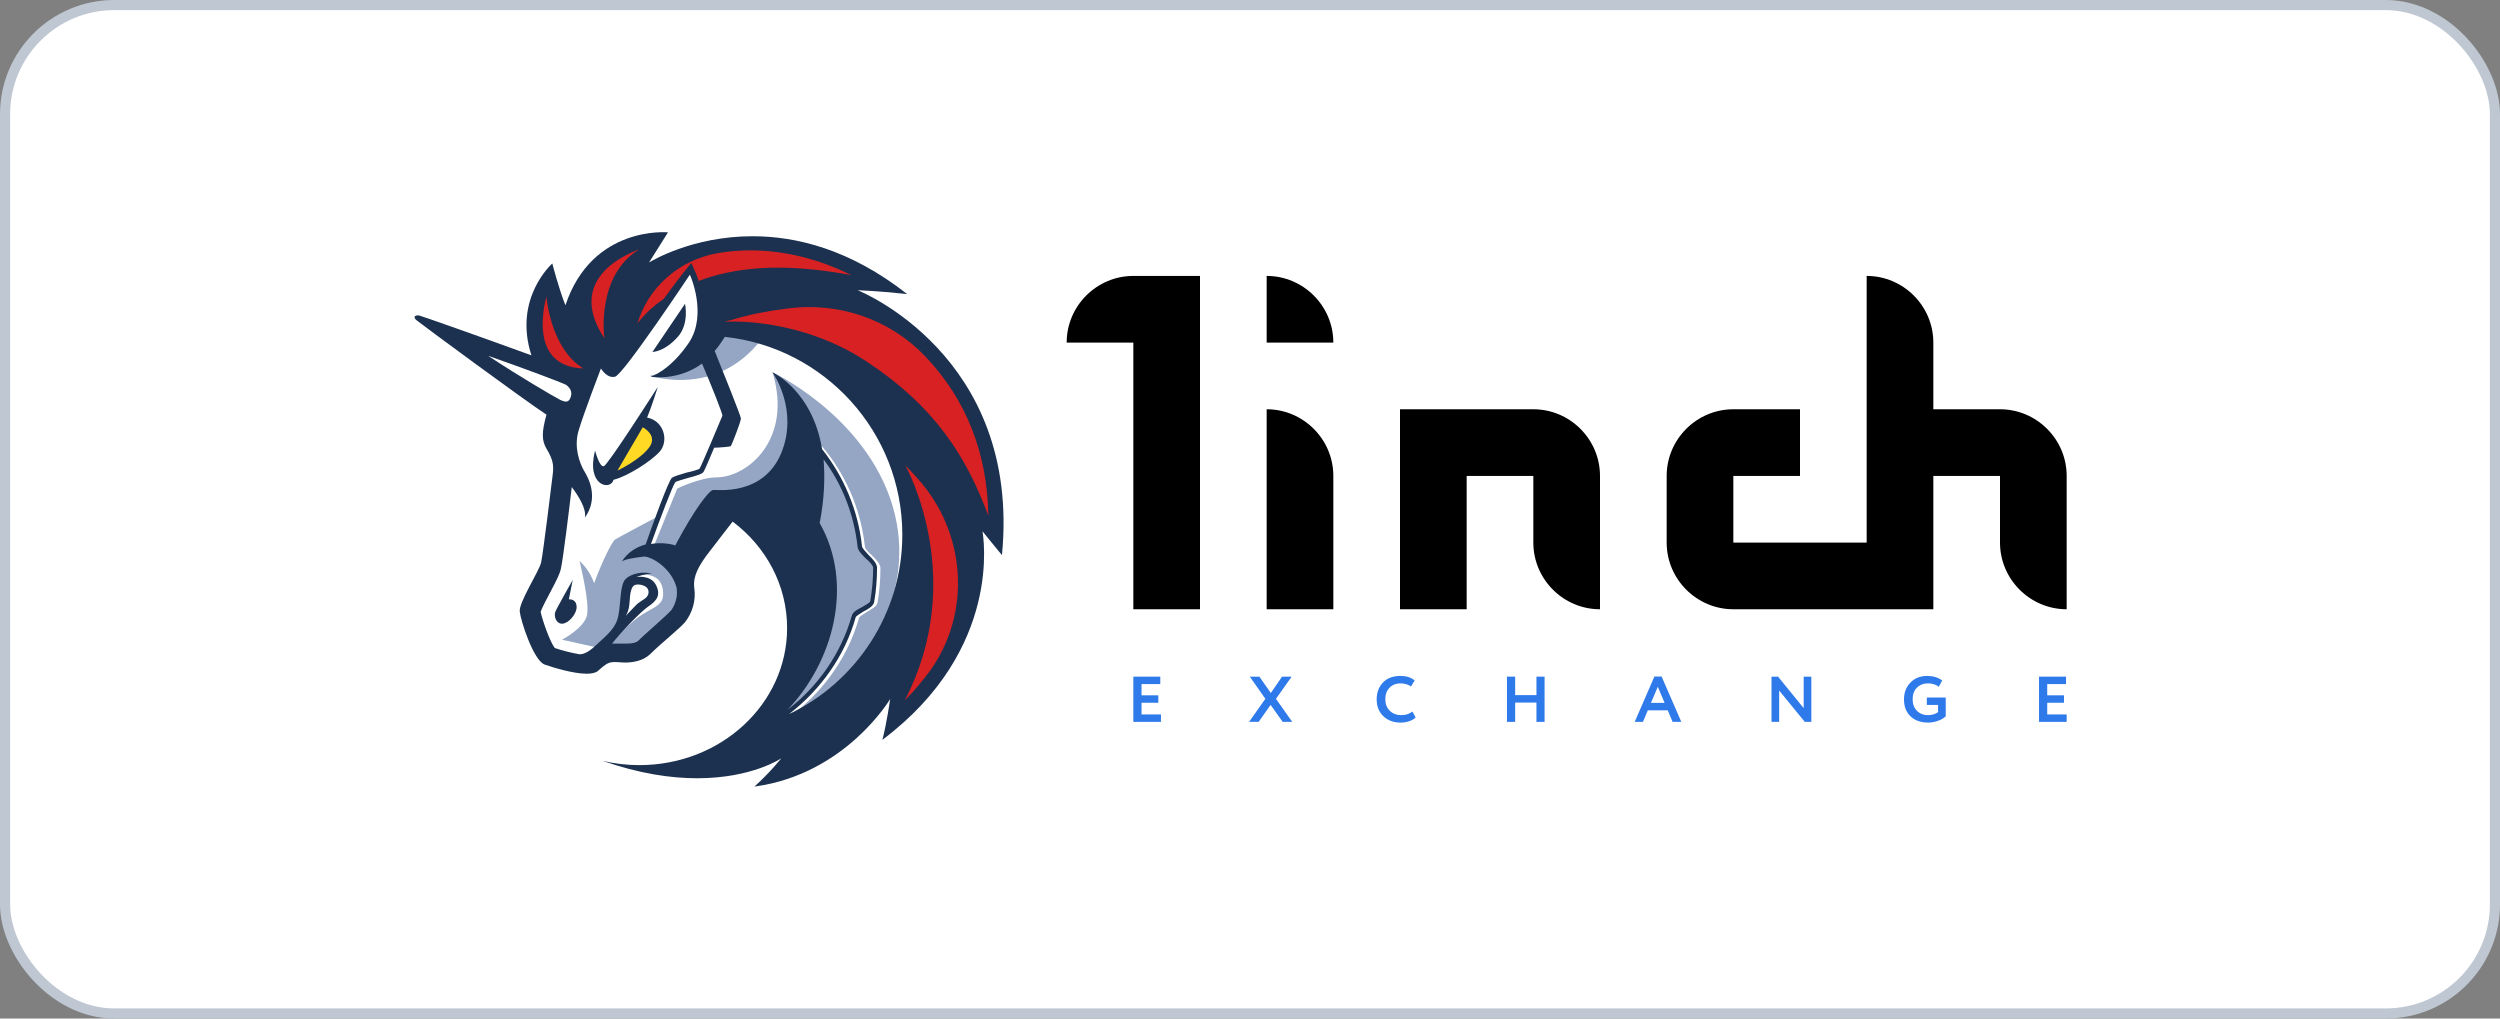 <?xml version="1.0" encoding="UTF-8"?>
<svg width="162px" height="66px" viewBox="0 0 162 66" version="1.1" xmlns="http://www.w3.org/2000/svg" xmlns:xlink="http://www.w3.org/1999/xlink">
    <rect x="0" y="0" width="162" height="66" fill="#808080" stroke="none"/>
    <title>partners/1inch_logo</title>
    <g id="partners/1inch_logo" stroke="none" stroke-width="1" fill="none" fill-rule="evenodd">
        <rect id="矩形" stroke="#BFC7D2" stroke-width="0.655" fill="#FFFFFF" x="0.328" y="0.328" width="161.345" height="65.345" rx="7.075"></rect>
        <g id="1inch" transform="translate(26.64, 15)" fill-rule="nonzero">
            <path d="M42.48,7.2 L46.8,7.2 L46.8,24.48 L51.12,24.48 L51.12,2.88 L46.8,2.88 C44.424,2.88 42.48,4.824 42.48,7.2 Z" id="路径" fill="#000000"></path>
            <path d="M55.44,24.48 L59.76,24.48 L59.76,15.84 C59.76,13.464 57.816,11.52 55.44,11.52 L55.44,24.48 Z" id="路径" fill="#000000"></path>
            <path d="M64.08,11.52 L64.08,24.48 L68.4,24.48 L68.4,15.84 L72.72,15.84 L72.72,20.16 C72.72,22.536 74.664,24.48 77.04,24.48 L77.04,15.84 C77.04,13.464 75.096,11.52 72.72,11.52 L64.08,11.52 Z" id="路径" fill="#000000"></path>
            <path d="M102.96,11.52 L98.64,11.52 L98.64,7.2 C98.64,4.824 96.696,2.88 94.32,2.88 L94.32,20.16 L85.68,20.16 L85.68,15.84 L90,15.84 L90,11.52 L85.68,11.52 C83.304,11.52 81.36,13.464 81.36,15.84 L81.36,20.16 C81.36,22.536 83.304,24.48 85.68,24.48 L98.64,24.48 L98.64,15.84 L102.96,15.84 L102.96,20.16 C102.96,22.536 104.904,24.48 107.28,24.48 L107.28,15.84 C107.28,13.464 105.336,11.52 102.96,11.52 Z" id="路径" fill="#000000"></path>
            <path d="M55.44,7.2 L59.76,7.2 C59.76,4.824 57.816,2.88 55.44,2.88 L55.44,7.2 Z" id="路径" fill="#000000"></path>
            <polygon id="路径" fill="#2F7AEA" points="48.59 31.778 46.8 31.778 46.8 28.846 48.547 28.846 48.547 29.328 47.331 29.328 47.331 30.057 48.418 30.057 48.418 30.538 47.331 30.538 47.331 31.296 48.59 31.296"></polygon>
            <polygon id="路径" fill="#2F7AEA" points="56.438 28.846 57.059 28.846 56.041 30.283 57.098 31.778 56.477 31.778 55.696 30.676 54.92 31.778 54.299 31.778 55.355 30.283 54.346 28.846 54.967 28.846 55.709 29.906"></polygon>
            <path d="M64.889,31.108 L65.091,31.493 C64.997,31.591 64.86,31.67 64.682,31.732 C64.506,31.793 64.321,31.824 64.125,31.824 C63.665,31.824 63.29,31.686 62.999,31.409 C62.712,31.133 62.568,30.767 62.568,30.312 C62.568,29.876 62.704,29.515 62.978,29.227 C63.248,28.942 63.626,28.8 64.112,28.8 C64.498,28.8 64.804,28.899 65.031,29.097 L64.794,29.479 C64.59,29.347 64.362,29.282 64.112,29.282 C63.825,29.282 63.589,29.375 63.405,29.562 C63.221,29.749 63.129,29.999 63.129,30.312 C63.129,30.619 63.225,30.868 63.418,31.058 C63.613,31.247 63.865,31.342 64.173,31.342 C64.437,31.342 64.676,31.264 64.889,31.108 Z" id="路径" fill="#2F7AEA"></path>
            <polygon id="路径" fill="#2F7AEA" points="73.449 31.778 72.922 31.778 72.922 30.526 71.542 30.526 71.542 31.778 71.011 31.778 71.011 28.846 71.542 28.846 71.542 30.044 72.922 30.044 72.922 28.846 73.449 28.846"></polygon>
            <path d="M79.824,31.778 L79.289,31.778 L80.566,28.838 L81.032,28.838 L82.309,31.778 L81.744,31.778 L81.429,31.028 L80.139,31.028 L79.824,31.778 Z M81.226,30.547 L80.786,29.504 L80.342,30.547 L81.226,30.547 Z" id="形状" fill="#2F7AEA"></path>
            <polygon id="路径" fill="#2F7AEA" points="90.734 28.846 90.734 31.778 90.31 31.778 88.65 29.747 88.65 31.778 88.154 31.778 88.154 28.846 88.577 28.846 90.238 30.886 90.238 28.846"></polygon>
            <path d="M98.947,30.681 L98.218,30.681 L98.218,30.199 L99.444,30.199 L99.444,31.414 C99.314,31.539 99.141,31.64 98.926,31.715 C98.71,31.788 98.506,31.824 98.313,31.824 C97.824,31.824 97.439,31.687 97.157,31.414 C96.878,31.143 96.738,30.776 96.738,30.312 C96.738,29.882 96.877,29.523 97.152,29.236 C97.429,28.945 97.793,28.8 98.244,28.8 C98.629,28.8 98.953,28.899 99.215,29.097 L98.991,29.508 C98.916,29.438 98.816,29.384 98.693,29.344 C98.569,29.303 98.441,29.282 98.309,29.282 C98.007,29.282 97.764,29.374 97.579,29.558 C97.393,29.74 97.299,29.991 97.299,30.312 C97.299,30.622 97.393,30.872 97.579,31.062 C97.764,31.249 98.011,31.342 98.322,31.342 C98.431,31.342 98.549,31.323 98.675,31.284 C98.802,31.242 98.893,31.194 98.947,31.141 L98.947,30.681 Z" id="路径" fill="#2F7AEA"></path>
            <polygon id="路径" fill="#2F7AEA" points="107.28 31.778 105.489 31.778 105.489 28.846 107.237 28.846 107.237 29.328 106.02 29.328 106.02 30.057 107.107 30.057 107.107 30.538 106.02 30.538 106.02 31.296 107.28 31.296"></polygon>
            <polygon id="路径" fill="#FFFFFF" points="9.307 19.838 10.315 12.247 1.558 6.167 9.559 8.876 11.449 5.978 18.348 1.694 33.562 10.073 34.35 22.862 27.577 32.281 22.222 33.1 24.994 28.028 24.994 23.146 22.978 19.334 20.931 17.98 17.781 21.224 17.781 24.658 15.324 26.957 12.205 27.335 10.819 28.123 8.551 27.398 7.606 23.996 9.307 21.602"></polygon>
            <path d="M23.293,6.104 C21.624,5.758 19.797,5.852 19.797,5.852 C19.797,5.852 19.198,8.624 15.481,9.349 C15.513,9.349 20.395,11.018 23.293,6.104 Z" id="路径" fill="#94A6C3"></path>
            <path d="M24.805,31.241 C26.821,29.666 28.333,27.493 29.026,25.036 C29.057,24.941 29.341,24.784 29.53,24.658 C29.845,24.469 30.16,24.311 30.223,24.059 C30.349,23.335 30.412,22.579 30.412,21.823 C30.412,21.539 30.128,21.256 29.845,20.972 C29.624,20.783 29.404,20.563 29.404,20.405 C29.089,17.539 27.766,14.861 25.655,12.908 L25.435,13.129 C27.482,15.05 28.805,17.665 29.089,20.437 C29.12,20.689 29.372,20.941 29.624,21.193 C29.845,21.382 30.097,21.665 30.097,21.791 C30.097,22.516 30.034,23.24 29.908,23.965 C29.876,24.091 29.593,24.217 29.372,24.343 C29.057,24.5 28.774,24.658 28.711,24.91 C27.955,27.587 26.222,29.918 23.923,31.43 C24.332,30.548 25.624,27.682 26.317,26.233 L26.191,21.571 L22.19,17.696 L19.922,18.011 L17.434,22.043 C17.434,22.043 18.599,23.524 16.961,25.256 C15.355,26.957 14.095,27.335 14.095,27.335 L12.929,26.705 C13.276,26.264 13.969,25.603 14.504,25.162 C15.418,24.406 16.331,24.343 16.331,23.524 C16.363,21.823 14.536,22.295 14.536,22.295 L13.874,22.925 L13.591,25.256 L12.205,26.989 L12.047,26.957 L9.779,26.453 C9.779,26.453 11.165,25.729 11.386,24.91 C11.606,24.122 10.945,21.508 10.913,21.35 C10.945,21.382 11.575,21.917 11.858,22.799 C12.362,21.413 13.024,20.09 13.213,19.964 C13.402,19.838 15.953,18.484 15.953,18.484 L15.103,20.72 L15.733,20.374 L17.245,16.657 C17.245,16.657 18.725,15.932 19.828,15.932 C21.812,15.901 24.742,13.475 23.419,9.128 C23.797,9.286 30.349,12.562 31.483,18.988 C32.333,23.933 29.53,28.564 24.805,31.241 Z" id="路径" fill="#94A6C3"></path>
            <path d="M17.308,6.797 C18.033,5.947 17.749,4.687 17.749,4.687 L15.639,7.805 C15.607,7.805 16.395,7.837 17.308,6.797 Z" id="路径" fill="#1B314F"></path>
            <path d="M10.221,23.839 L10.473,22.579 C10.473,22.579 9.433,24.406 9.339,24.658 C9.244,24.941 9.402,25.445 9.811,25.414 C10.221,25.382 10.725,24.784 10.725,24.343 C10.725,23.776 10.221,23.839 10.221,23.839 Z" id="路径" fill="#1B314F"></path>
            <path d="M28.932,3.805 C28.932,3.805 30.507,3.868 32.145,4.057 C28.459,1.159 24.963,0.308 22.128,0.308 C18.222,0.308 15.576,1.915 15.418,2.009 L16.647,0.056 C16.647,0.056 11.733,-0.416 10,4.781 C9.559,3.679 9.15,2.072 9.15,2.072 C9.15,2.072 6.598,4.309 7.795,8.026 C4.866,6.955 0.676,5.474 0.519,5.443 C0.298,5.411 0.235,5.506 0.235,5.506 C0.235,5.506 0.172,5.6 0.361,5.758 C0.708,6.041 7.323,10.924 8.772,11.869 C8.457,13.003 8.457,13.538 8.772,14.074 C9.213,14.798 9.244,15.176 9.181,15.712 C9.118,16.247 8.551,20.878 8.425,21.445 C8.299,22.012 6.976,24.028 7.039,24.626 C7.102,25.225 7.921,27.776 8.646,28.06 C9.181,28.249 10.504,28.658 11.386,28.658 C11.701,28.658 11.985,28.595 12.111,28.469 C12.646,27.997 12.804,27.902 13.182,27.902 C13.213,27.902 13.245,27.902 13.276,27.902 C13.434,27.902 13.623,27.934 13.843,27.934 C14.347,27.934 15.009,27.839 15.481,27.398 C16.174,26.705 17.371,25.76 17.749,25.319 C18.222,24.721 18.474,23.902 18.348,23.083 C18.253,22.327 18.663,21.665 19.135,21.004 C19.734,20.216 20.836,18.799 20.836,18.799 C23.01,20.437 24.364,22.925 24.364,25.697 C24.364,30.611 20.08,34.58 14.788,34.58 C13.969,34.58 13.182,34.486 12.394,34.297 C14.82,35.147 16.867,35.431 18.537,35.431 C22.096,35.431 23.986,34.139 23.986,34.139 C23.986,34.139 23.325,34.99 22.254,35.966 C22.285,35.966 22.285,35.966 22.285,35.966 C28.176,35.147 31.042,30.296 31.042,30.296 C31.042,30.296 30.822,31.871 30.538,32.942 C38.382,27.052 37.059,19.681 37.027,19.429 C37.09,19.523 37.878,20.468 38.287,20.972 C39.547,7.994 28.932,3.805 28.932,3.805 Z M16.867,24.532 C16.741,24.689 16.206,25.162 15.828,25.508 C15.45,25.855 15.04,26.201 14.725,26.516 C14.599,26.642 14.347,26.705 13.969,26.705 C13.843,26.705 13.717,26.705 13.623,26.705 C13.56,26.705 13.497,26.705 13.434,26.705 C13.371,26.705 13.339,26.705 13.308,26.705 C13.213,26.705 13.119,26.705 13.024,26.705 C13.497,26.075 14.883,24.626 15.355,24.311 C15.922,23.933 16.206,23.555 15.859,22.894 C15.513,22.232 14.599,22.39 14.599,22.39 C14.599,22.39 15.135,22.169 15.607,22.169 C15.009,22.012 14.253,22.169 13.906,22.516 C13.528,22.862 13.591,24.091 13.434,24.878 C13.276,25.697 12.741,26.107 11.922,26.863 C11.481,27.272 11.166,27.398 10.914,27.398 C10.378,27.304 9.748,27.146 9.307,26.989 C8.992,26.579 8.52,25.225 8.394,24.658 C8.488,24.343 8.866,23.681 9.055,23.303 C9.433,22.579 9.654,22.169 9.717,21.791 C9.843,21.256 10.252,17.948 10.41,16.562 C10.819,17.098 11.386,17.98 11.26,18.547 C12.174,17.255 11.512,15.995 11.197,15.491 C10.914,14.987 10.536,13.979 10.851,12.908 C11.166,11.837 12.3,8.876 12.3,8.876 C12.3,8.876 12.678,9.538 13.213,9.412 C13.749,9.286 18.064,2.797 18.064,2.797 C18.064,2.797 19.23,5.348 18.001,7.207 C16.741,9.065 15.513,9.412 15.513,9.412 C15.513,9.412 17.245,9.727 18.852,8.561 C19.513,10.105 20.143,11.711 20.175,11.932 C20.08,12.152 18.82,15.176 18.694,15.365 C18.631,15.428 18.19,15.554 17.875,15.617 C17.34,15.775 17.025,15.869 16.899,15.964 C16.678,16.153 15.67,18.925 15.198,20.279 C14.631,20.437 14.064,20.752 13.654,21.382 C13.875,21.224 14.568,21.13 15.072,21.067 C15.513,21.035 16.867,21.76 17.214,23.114 C17.214,23.146 17.214,23.146 17.214,23.177 C17.277,23.681 17.119,24.154 16.867,24.532 Z M13.906,24.91 C14.19,24.5 14.158,23.807 14.19,23.587 C14.221,23.366 14.284,22.957 14.536,22.894 C14.788,22.831 15.387,22.925 15.387,23.366 C15.387,23.776 14.946,23.87 14.631,24.154 C14.41,24.374 13.969,24.847 13.906,24.91 Z M26.475,18.893 C26.79,17.287 26.821,15.901 26.727,14.767 C27.955,16.405 28.711,18.389 28.932,20.437 C28.963,20.689 29.215,20.941 29.467,21.193 C29.688,21.382 29.94,21.634 29.94,21.791 C29.94,22.516 29.877,23.24 29.751,23.965 C29.719,24.059 29.436,24.217 29.215,24.343 C28.9,24.5 28.617,24.658 28.554,24.91 C27.861,27.335 26.38,29.477 24.396,30.989 C27.325,27.934 28.743,22.894 26.475,18.893 Z M24.49,31.273 C26.538,29.698 28.113,27.493 28.806,25.004 C28.837,24.91 29.121,24.752 29.31,24.626 C29.625,24.469 29.94,24.28 30.003,24.028 C30.129,23.303 30.192,22.547 30.192,21.791 C30.192,21.508 29.908,21.224 29.625,20.941 C29.467,20.752 29.215,20.531 29.215,20.374 C28.963,18.074 28.05,15.901 26.632,14.105 C26.002,10.325 23.482,9.16 23.419,9.128 C23.482,9.223 25.12,11.585 23.986,14.357 C22.821,17.161 19.828,16.72 19.576,16.751 C19.324,16.751 18.348,18.011 17.119,20.342 C16.962,20.279 16.3,20.122 15.544,20.248 C16.111,18.673 16.962,16.436 17.119,16.247 C17.182,16.184 17.655,16.058 17.97,15.964 C18.568,15.806 18.852,15.712 18.946,15.586 C19.009,15.491 19.324,14.767 19.639,14.011 C19.923,14.011 20.647,13.948 20.71,13.916 C20.773,13.853 21.372,12.31 21.372,12.121 C21.372,11.963 20.143,8.908 19.671,7.742 C19.891,7.49 20.112,7.175 20.332,6.829 C26.79,7.522 31.83,13.003 31.83,19.649 C31.83,24.752 28.837,29.194 24.49,31.273 Z" id="形状" fill="#1B314F"></path>
            <path d="M16.111,14.263 C16.71,13.57 16.395,12.278 15.292,12.058 C15.576,11.396 15.985,10.073 15.985,10.073 C15.985,10.073 12.772,15.113 12.489,15.208 C12.205,15.302 11.922,14.2 11.922,14.2 C11.323,16.499 12.93,16.814 13.119,16.09 C14.001,15.869 15.513,14.924 16.111,14.263 Z" id="路径" fill="#1B314F"></path>
            <path d="M13.371,15.491 L15.009,12.688 C15.009,12.688 15.954,13.16 15.481,13.916 C14.883,14.798 13.371,15.491 13.371,15.491 Z" id="路径" fill="#FFD923"></path>
            <path d="M33.625,28.469 C33.152,29.099 32.617,29.761 31.987,30.391 C36.05,22.579 32.176,15.428 32.018,15.145 C32.302,15.428 32.585,15.743 32.837,16.027 C35.956,19.492 36.334,24.689 33.625,28.469 Z" id="路径" fill="#D82122"></path>
            <path d="M37.405,18.421 C35.987,14.609 33.971,11.365 29.53,8.435 C25.246,5.6 20.647,5.821 20.395,5.852 C20.363,5.852 20.332,5.852 20.332,5.852 C20.489,5.789 20.647,5.758 20.804,5.726 C21.781,5.411 23.041,5.159 24.301,5.002 C27.64,4.529 31.01,5.663 33.31,8.089 C33.341,8.12 33.341,8.12 33.373,8.152 C35.987,10.924 37.342,14.389 37.405,18.421 Z" id="路径" fill="#D82122"></path>
            <path d="M28.522,2.828 C23.828,1.946 20.804,2.387 18.631,3.206 C18.568,2.954 18.347,2.45 18.158,2.041 C17.497,2.828 16.804,3.773 16.363,4.372 C15.166,5.191 14.662,5.978 14.662,5.978 C15.355,3.616 17.371,1.852 19.828,1.411 C20.521,1.285 21.277,1.222 22.096,1.222 C24.269,1.253 26.443,1.789 28.522,2.828 Z" id="路径" fill="#D82122"></path>
            <path d="M11.165,8.876 C7.48,8.75 8.708,4.466 8.771,4.214 C8.771,4.246 9.023,7.585 11.165,8.876 Z" id="路径" fill="#D82122"></path>
            <path d="M14.788,1.159 C11.953,2.86 12.52,6.923 12.52,6.923 C9.811,2.797 14.567,1.253 14.788,1.159 Z" id="路径" fill="#D82122"></path>
            <path d="M10.126,10.01 C10.315,10.168 10.504,10.451 10.284,10.861 C10.158,11.081 9.969,11.05 9.685,10.924 C9.307,10.735 7.039,9.412 4.992,8.057 C7.323,8.876 9.685,9.758 10.063,9.947 C10.063,9.947 10.095,9.979 10.126,10.01 Z" id="路径" fill="#FFFFFF"></path>
        </g>
    </g>
</svg>